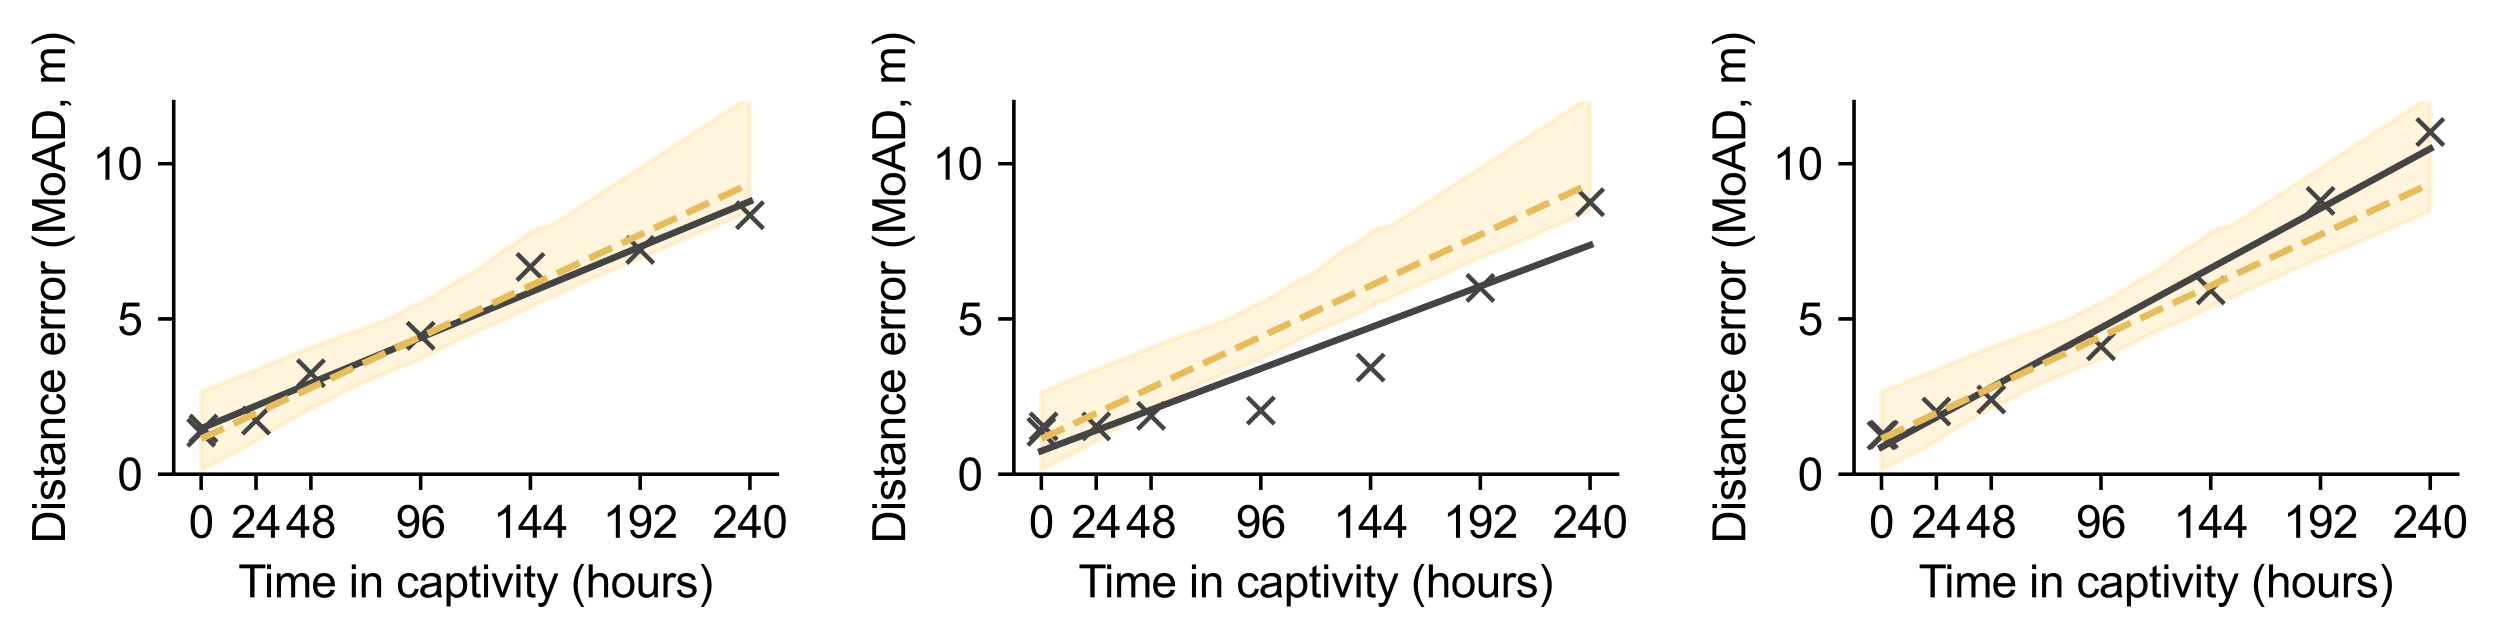 <?xml version="1.0" encoding="utf-8" standalone="no"?>
<!DOCTYPE svg PUBLIC "-//W3C//DTD SVG 1.1//EN"
  "http://www.w3.org/Graphics/SVG/1.1/DTD/svg11.dtd">
<svg xmlns:xlink="http://www.w3.org/1999/xlink" width="557.032pt" height="142.393pt" viewBox="0 0 557.032 142.393" xmlns="http://www.w3.org/2000/svg" version="1.1">
 <defs>
  <style type="text/css">*{stroke-linejoin: round; stroke-linecap: butt}</style>
 </defs>
 <g id="figure_1">
  <g id="patch_1">
   <path d="M 0 142.393 
L 557.032 142.393 
L 557.032 0 
L 0 0 
L 0 142.393 
z
" style="fill: none"/>
  </g>
  <g id="axes_1">
   <g id="patch_2">
    <path d="M 38.706 105.664 
L 173.204 105.664 
L 173.204 22.636 
L 38.706 22.636 
L 38.706 105.664 
z
" style="fill: none"/>
   </g>
   <g id="PolyCollection_1">
    <defs>
     <path id="meb1d281f86" d="M 44.82 -37.65 
L 44.82 -55.075 
L 47.315 -56.069 
L 49.81 -57.082 
L 52.306 -58.095 
L 54.801 -59.108 
L 57.296 -60.121 
L 59.792 -61.136 
L 62.287 -62.151 
L 64.782 -63.166 
L 67.278 -64.181 
L 69.773 -65.196 
L 72.268 -66.141 
L 74.764 -67.03 
L 77.259 -67.919 
L 79.754 -68.808 
L 82.25 -69.697 
L 84.745 -70.586 
L 87.24 -71.701 
L 89.736 -73.033 
L 92.231 -74.332 
L 94.726 -75.358 
L 97.222 -76.782 
L 99.717 -78.466 
L 102.212 -80.052 
L 104.708 -81.109 
L 107.203 -82.757 
L 109.698 -84.81 
L 112.194 -86.737 
L 114.689 -87.955 
L 117.184 -89.914 
L 119.68 -91.515 
L 122.175 -91.905 
L 124.67 -93.309 
L 127.166 -94.929 
L 129.661 -96.553 
L 132.156 -98.177 
L 134.652 -99.8 
L 137.147 -101.424 
L 139.642 -103.048 
L 142.138 -104.672 
L 144.633 -106.296 
L 147.128 -107.92 
L 149.624 -109.543 
L 152.119 -111.167 
L 154.614 -112.791 
L 157.11 -114.415 
L 159.605 -116.039 
L 162.1 -117.663 
L 164.595 -119.287 
L 167.091 -120.91 
L 167.091 -95.228 
L 167.091 -95.228 
L 164.595 -94.199 
L 162.1 -93.119 
L 159.605 -92.114 
L 157.11 -91.052 
L 154.614 -89.99 
L 152.119 -88.928 
L 149.624 -87.866 
L 147.128 -86.803 
L 144.633 -85.741 
L 142.138 -84.679 
L 139.642 -83.617 
L 137.147 -82.524 
L 134.652 -81.43 
L 132.156 -80.336 
L 129.661 -79.241 
L 127.166 -78.036 
L 124.67 -76.914 
L 122.175 -75.834 
L 119.68 -74.753 
L 117.184 -73.598 
L 114.689 -72.362 
L 112.194 -71.127 
L 109.698 -70.038 
L 107.203 -69.042 
L 104.708 -67.819 
L 102.212 -66.595 
L 99.717 -65.371 
L 97.222 -64.147 
L 94.726 -62.93 
L 92.231 -61.718 
L 89.736 -60.809 
L 87.24 -59.779 
L 84.745 -58.702 
L 82.25 -57.649 
L 79.754 -56.632 
L 77.259 -55.468 
L 74.764 -53.992 
L 72.268 -52.814 
L 69.773 -51.637 
L 67.278 -50.299 
L 64.782 -48.881 
L 62.287 -47.455 
L 59.792 -45.927 
L 57.296 -44.367 
L 54.801 -42.71 
L 52.306 -41.474 
L 49.81 -40.235 
L 47.315 -38.965 
L 44.82 -37.65 
z
" style="stroke: #ffdb89; stroke-opacity: 0.3"/>
    </defs>
    <g clip-path="url(#p4e4adc3834)">
     <use xlink:href="#meb1d281f86" x="0" y="142.393" style="fill: #ffdb89; fill-opacity: 0.3; stroke: #ffdb89; stroke-opacity: 0.3"/>
    </g>
   </g>
   <g id="matplotlib.axis_1">
    <g id="xtick_1">
     <g id="line2d_1">
      <defs>
       <path id="m6f276200e2" d="M 0 0 
L 0 3.5 
" style="stroke: #000000; stroke-width: 0.8"/>
      </defs>
      <g>
       <use xlink:href="#m6f276200e2" x="44.82" y="105.664" style="stroke: #000000; stroke-width: 0.8"/>
      </g>
     </g>
     <g id="text_1">
      <!-- 0 -->
      <g transform="translate(42.039 119.822)scale(0.1 -0.1)">
       <defs>
        <path id="ArialMT-30" d="M 266 2259 
Q 266 3072 433 3567 
Q 600 4063 929 4331 
Q 1259 4600 1759 4600 
Q 2128 4600 2406 4451 
Q 2684 4303 2865 4023 
Q 3047 3744 3150 3342 
Q 3253 2941 3253 2259 
Q 3253 1453 3087 958 
Q 2922 463 2592 192 
Q 2263 -78 1759 -78 
Q 1097 -78 719 397 
Q 266 969 266 2259 
z
M 844 2259 
Q 844 1131 1108 757 
Q 1372 384 1759 384 
Q 2147 384 2411 759 
Q 2675 1134 2675 2259 
Q 2675 3391 2411 3762 
Q 2147 4134 1753 4134 
Q 1366 4134 1134 3806 
Q 844 3388 844 2259 
z
" transform="scale(0.016)"/>
       </defs>
       <use xlink:href="#ArialMT-30"/>
      </g>
     </g>
    </g>
    <g id="xtick_2">
     <g id="line2d_2">
      <g>
       <use xlink:href="#m6f276200e2" x="57.047" y="105.664" style="stroke: #000000; stroke-width: 0.8"/>
      </g>
     </g>
     <g id="text_2">
      <!-- 24 -->
      <g transform="translate(51.486 119.822)scale(0.1 -0.1)">
       <defs>
        <path id="ArialMT-32" d="M 3222 541 
L 3222 0 
L 194 0 
Q 188 203 259 391 
Q 375 700 629 1000 
Q 884 1300 1366 1694 
Q 2113 2306 2375 2664 
Q 2638 3022 2638 3341 
Q 2638 3675 2398 3904 
Q 2159 4134 1775 4134 
Q 1369 4134 1125 3890 
Q 881 3647 878 3216 
L 300 3275 
Q 359 3922 746 4261 
Q 1134 4600 1788 4600 
Q 2447 4600 2831 4234 
Q 3216 3869 3216 3328 
Q 3216 3053 3103 2787 
Q 2991 2522 2730 2228 
Q 2469 1934 1863 1422 
Q 1356 997 1212 845 
Q 1069 694 975 541 
L 3222 541 
z
" transform="scale(0.016)"/>
        <path id="ArialMT-34" d="M 2069 0 
L 2069 1097 
L 81 1097 
L 81 1613 
L 2172 4581 
L 2631 4581 
L 2631 1613 
L 3250 1613 
L 3250 1097 
L 2631 1097 
L 2631 0 
L 2069 0 
z
M 2069 1613 
L 2069 3678 
L 634 1613 
L 2069 1613 
z
" transform="scale(0.016)"/>
       </defs>
       <use xlink:href="#ArialMT-32"/>
       <use xlink:href="#ArialMT-34" x="55.615"/>
      </g>
     </g>
    </g>
    <g id="xtick_3">
     <g id="line2d_3">
      <g>
       <use xlink:href="#m6f276200e2" x="69.274" y="105.664" style="stroke: #000000; stroke-width: 0.8"/>
      </g>
     </g>
     <g id="text_3">
      <!-- 48 -->
      <g transform="translate(63.713 119.822)scale(0.1 -0.1)">
       <defs>
        <path id="ArialMT-38" d="M 1131 2484 
Q 781 2613 612 2850 
Q 444 3088 444 3419 
Q 444 3919 803 4259 
Q 1163 4600 1759 4600 
Q 2359 4600 2725 4251 
Q 3091 3903 3091 3403 
Q 3091 3084 2923 2848 
Q 2756 2613 2416 2484 
Q 2838 2347 3058 2040 
Q 3278 1734 3278 1309 
Q 3278 722 2862 322 
Q 2447 -78 1769 -78 
Q 1091 -78 675 323 
Q 259 725 259 1325 
Q 259 1772 486 2073 
Q 713 2375 1131 2484 
z
M 1019 3438 
Q 1019 3113 1228 2906 
Q 1438 2700 1772 2700 
Q 2097 2700 2305 2904 
Q 2513 3109 2513 3406 
Q 2513 3716 2298 3927 
Q 2084 4138 1766 4138 
Q 1444 4138 1231 3931 
Q 1019 3725 1019 3438 
z
M 838 1322 
Q 838 1081 952 856 
Q 1066 631 1291 507 
Q 1516 384 1775 384 
Q 2178 384 2440 643 
Q 2703 903 2703 1303 
Q 2703 1709 2433 1975 
Q 2163 2241 1756 2241 
Q 1359 2241 1098 1978 
Q 838 1716 838 1322 
z
" transform="scale(0.016)"/>
       </defs>
       <use xlink:href="#ArialMT-34"/>
       <use xlink:href="#ArialMT-38" x="55.615"/>
      </g>
     </g>
    </g>
    <g id="xtick_4">
     <g id="line2d_4">
      <g>
       <use xlink:href="#m6f276200e2" x="93.728" y="105.664" style="stroke: #000000; stroke-width: 0.8"/>
      </g>
     </g>
     <g id="text_4">
      <!-- 96 -->
      <g transform="translate(88.167 119.822)scale(0.1 -0.1)">
       <defs>
        <path id="ArialMT-39" d="M 350 1059 
L 891 1109 
Q 959 728 1153 556 
Q 1347 384 1650 384 
Q 1909 384 2104 503 
Q 2300 622 2425 820 
Q 2550 1019 2634 1356 
Q 2719 1694 2719 2044 
Q 2719 2081 2716 2156 
Q 2547 1888 2255 1720 
Q 1963 1553 1622 1553 
Q 1053 1553 659 1965 
Q 266 2378 266 3053 
Q 266 3750 677 4175 
Q 1088 4600 1706 4600 
Q 2153 4600 2523 4359 
Q 2894 4119 3086 3673 
Q 3278 3228 3278 2384 
Q 3278 1506 3087 986 
Q 2897 466 2520 194 
Q 2144 -78 1638 -78 
Q 1100 -78 759 220 
Q 419 519 350 1059 
z
M 2653 3081 
Q 2653 3566 2395 3850 
Q 2138 4134 1775 4134 
Q 1400 4134 1122 3828 
Q 844 3522 844 3034 
Q 844 2597 1108 2323 
Q 1372 2050 1759 2050 
Q 2150 2050 2401 2323 
Q 2653 2597 2653 3081 
z
" transform="scale(0.016)"/>
        <path id="ArialMT-36" d="M 3184 3459 
L 2625 3416 
Q 2550 3747 2413 3897 
Q 2184 4138 1850 4138 
Q 1581 4138 1378 3988 
Q 1113 3794 959 3422 
Q 806 3050 800 2363 
Q 1003 2672 1297 2822 
Q 1591 2972 1913 2972 
Q 2475 2972 2870 2558 
Q 3266 2144 3266 1488 
Q 3266 1056 3080 686 
Q 2894 316 2569 119 
Q 2244 -78 1831 -78 
Q 1128 -78 684 439 
Q 241 956 241 2144 
Q 241 3472 731 4075 
Q 1159 4600 1884 4600 
Q 2425 4600 2770 4297 
Q 3116 3994 3184 3459 
z
M 888 1484 
Q 888 1194 1011 928 
Q 1134 663 1356 523 
Q 1578 384 1822 384 
Q 2178 384 2434 671 
Q 2691 959 2691 1453 
Q 2691 1928 2437 2201 
Q 2184 2475 1800 2475 
Q 1419 2475 1153 2201 
Q 888 1928 888 1484 
z
" transform="scale(0.016)"/>
       </defs>
       <use xlink:href="#ArialMT-39"/>
       <use xlink:href="#ArialMT-36" x="55.615"/>
      </g>
     </g>
    </g>
    <g id="xtick_5">
     <g id="line2d_5">
      <g>
       <use xlink:href="#m6f276200e2" x="118.182" y="105.664" style="stroke: #000000; stroke-width: 0.8"/>
      </g>
     </g>
     <g id="text_5">
      <!-- 144 -->
      <g transform="translate(109.841 119.822)scale(0.1 -0.1)">
       <defs>
        <path id="ArialMT-31" d="M 2384 0 
L 1822 0 
L 1822 3584 
Q 1619 3391 1289 3197 
Q 959 3003 697 2906 
L 697 3450 
Q 1169 3672 1522 3987 
Q 1875 4303 2022 4600 
L 2384 4600 
L 2384 0 
z
" transform="scale(0.016)"/>
       </defs>
       <use xlink:href="#ArialMT-31"/>
       <use xlink:href="#ArialMT-34" x="55.615"/>
       <use xlink:href="#ArialMT-34" x="111.23"/>
      </g>
     </g>
    </g>
    <g id="xtick_6">
     <g id="line2d_6">
      <g>
       <use xlink:href="#m6f276200e2" x="142.637" y="105.664" style="stroke: #000000; stroke-width: 0.8"/>
      </g>
     </g>
     <g id="text_6">
      <!-- 192 -->
      <g transform="translate(134.295 119.822)scale(0.1 -0.1)">
       <use xlink:href="#ArialMT-31"/>
       <use xlink:href="#ArialMT-39" x="55.615"/>
       <use xlink:href="#ArialMT-32" x="111.23"/>
      </g>
     </g>
    </g>
    <g id="xtick_7">
     <g id="line2d_7">
      <g>
       <use xlink:href="#m6f276200e2" x="167.091" y="105.664" style="stroke: #000000; stroke-width: 0.8"/>
      </g>
     </g>
     <g id="text_7">
      <!-- 240 -->
      <g transform="translate(158.749 119.822)scale(0.1 -0.1)">
       <use xlink:href="#ArialMT-32"/>
       <use xlink:href="#ArialMT-34" x="55.615"/>
       <use xlink:href="#ArialMT-30" x="111.23"/>
      </g>
     </g>
    </g>
    <g id="text_8">
     <!-- Time in captivity (hours) -->
     <g transform="translate(53.077 133.089)scale(0.1 -0.1)">
      <defs>
       <path id="ArialMT-54" d="M 1659 0 
L 1659 4041 
L 150 4041 
L 150 4581 
L 3781 4581 
L 3781 4041 
L 2266 4041 
L 2266 0 
L 1659 0 
z
" transform="scale(0.016)"/>
       <path id="ArialMT-69" d="M 425 3934 
L 425 4581 
L 988 4581 
L 988 3934 
L 425 3934 
z
M 425 0 
L 425 3319 
L 988 3319 
L 988 0 
L 425 0 
z
" transform="scale(0.016)"/>
       <path id="ArialMT-6d" d="M 422 0 
L 422 3319 
L 925 3319 
L 925 2853 
Q 1081 3097 1340 3245 
Q 1600 3394 1931 3394 
Q 2300 3394 2536 3241 
Q 2772 3088 2869 2813 
Q 3263 3394 3894 3394 
Q 4388 3394 4653 3120 
Q 4919 2847 4919 2278 
L 4919 0 
L 4359 0 
L 4359 2091 
Q 4359 2428 4304 2576 
Q 4250 2725 4106 2815 
Q 3963 2906 3769 2906 
Q 3419 2906 3187 2673 
Q 2956 2441 2956 1928 
L 2956 0 
L 2394 0 
L 2394 2156 
Q 2394 2531 2256 2718 
Q 2119 2906 1806 2906 
Q 1569 2906 1367 2781 
Q 1166 2656 1075 2415 
Q 984 2175 984 1722 
L 984 0 
L 422 0 
z
" transform="scale(0.016)"/>
       <path id="ArialMT-65" d="M 2694 1069 
L 3275 997 
Q 3138 488 2766 206 
Q 2394 -75 1816 -75 
Q 1088 -75 661 373 
Q 234 822 234 1631 
Q 234 2469 665 2931 
Q 1097 3394 1784 3394 
Q 2450 3394 2872 2941 
Q 3294 2488 3294 1666 
Q 3294 1616 3291 1516 
L 816 1516 
Q 847 969 1125 678 
Q 1403 388 1819 388 
Q 2128 388 2347 550 
Q 2566 713 2694 1069 
z
M 847 1978 
L 2700 1978 
Q 2663 2397 2488 2606 
Q 2219 2931 1791 2931 
Q 1403 2931 1139 2672 
Q 875 2413 847 1978 
z
" transform="scale(0.016)"/>
       <path id="ArialMT-20" transform="scale(0.016)"/>
       <path id="ArialMT-6e" d="M 422 0 
L 422 3319 
L 928 3319 
L 928 2847 
Q 1294 3394 1984 3394 
Q 2284 3394 2536 3286 
Q 2788 3178 2913 3003 
Q 3038 2828 3088 2588 
Q 3119 2431 3119 2041 
L 3119 0 
L 2556 0 
L 2556 2019 
Q 2556 2363 2490 2533 
Q 2425 2703 2258 2804 
Q 2091 2906 1866 2906 
Q 1506 2906 1245 2678 
Q 984 2450 984 1813 
L 984 0 
L 422 0 
z
" transform="scale(0.016)"/>
       <path id="ArialMT-63" d="M 2588 1216 
L 3141 1144 
Q 3050 572 2676 248 
Q 2303 -75 1759 -75 
Q 1078 -75 664 370 
Q 250 816 250 1647 
Q 250 2184 428 2587 
Q 606 2991 970 3192 
Q 1334 3394 1763 3394 
Q 2303 3394 2647 3120 
Q 2991 2847 3088 2344 
L 2541 2259 
Q 2463 2594 2264 2762 
Q 2066 2931 1784 2931 
Q 1359 2931 1093 2626 
Q 828 2322 828 1663 
Q 828 994 1084 691 
Q 1341 388 1753 388 
Q 2084 388 2306 591 
Q 2528 794 2588 1216 
z
" transform="scale(0.016)"/>
       <path id="ArialMT-61" d="M 2588 409 
Q 2275 144 1986 34 
Q 1697 -75 1366 -75 
Q 819 -75 525 192 
Q 231 459 231 875 
Q 231 1119 342 1320 
Q 453 1522 633 1644 
Q 813 1766 1038 1828 
Q 1203 1872 1538 1913 
Q 2219 1994 2541 2106 
Q 2544 2222 2544 2253 
Q 2544 2597 2384 2738 
Q 2169 2928 1744 2928 
Q 1347 2928 1158 2789 
Q 969 2650 878 2297 
L 328 2372 
Q 403 2725 575 2942 
Q 747 3159 1072 3276 
Q 1397 3394 1825 3394 
Q 2250 3394 2515 3294 
Q 2781 3194 2906 3042 
Q 3031 2891 3081 2659 
Q 3109 2516 3109 2141 
L 3109 1391 
Q 3109 606 3145 398 
Q 3181 191 3288 0 
L 2700 0 
Q 2613 175 2588 409 
z
M 2541 1666 
Q 2234 1541 1622 1453 
Q 1275 1403 1131 1340 
Q 988 1278 909 1158 
Q 831 1038 831 891 
Q 831 666 1001 516 
Q 1172 366 1500 366 
Q 1825 366 2078 508 
Q 2331 650 2450 897 
Q 2541 1088 2541 1459 
L 2541 1666 
z
" transform="scale(0.016)"/>
       <path id="ArialMT-70" d="M 422 -1272 
L 422 3319 
L 934 3319 
L 934 2888 
Q 1116 3141 1344 3267 
Q 1572 3394 1897 3394 
Q 2322 3394 2647 3175 
Q 2972 2956 3137 2557 
Q 3303 2159 3303 1684 
Q 3303 1175 3120 767 
Q 2938 359 2589 142 
Q 2241 -75 1856 -75 
Q 1575 -75 1351 44 
Q 1128 163 984 344 
L 984 -1272 
L 422 -1272 
z
M 931 1641 
Q 931 1000 1190 694 
Q 1450 388 1819 388 
Q 2194 388 2461 705 
Q 2728 1022 2728 1688 
Q 2728 2322 2467 2637 
Q 2206 2953 1844 2953 
Q 1484 2953 1207 2617 
Q 931 2281 931 1641 
z
" transform="scale(0.016)"/>
       <path id="ArialMT-74" d="M 1650 503 
L 1731 6 
Q 1494 -44 1306 -44 
Q 1000 -44 831 53 
Q 663 150 594 308 
Q 525 466 525 972 
L 525 2881 
L 113 2881 
L 113 3319 
L 525 3319 
L 525 4141 
L 1084 4478 
L 1084 3319 
L 1650 3319 
L 1650 2881 
L 1084 2881 
L 1084 941 
Q 1084 700 1114 631 
Q 1144 563 1211 522 
Q 1278 481 1403 481 
Q 1497 481 1650 503 
z
" transform="scale(0.016)"/>
       <path id="ArialMT-76" d="M 1344 0 
L 81 3319 
L 675 3319 
L 1388 1331 
Q 1503 1009 1600 663 
Q 1675 925 1809 1294 
L 2547 3319 
L 3125 3319 
L 1869 0 
L 1344 0 
z
" transform="scale(0.016)"/>
       <path id="ArialMT-79" d="M 397 -1278 
L 334 -750 
Q 519 -800 656 -800 
Q 844 -800 956 -737 
Q 1069 -675 1141 -563 
Q 1194 -478 1313 -144 
Q 1328 -97 1363 -6 
L 103 3319 
L 709 3319 
L 1400 1397 
Q 1534 1031 1641 628 
Q 1738 1016 1872 1384 
L 2581 3319 
L 3144 3319 
L 1881 -56 
Q 1678 -603 1566 -809 
Q 1416 -1088 1222 -1217 
Q 1028 -1347 759 -1347 
Q 597 -1347 397 -1278 
z
" transform="scale(0.016)"/>
       <path id="ArialMT-28" d="M 1497 -1347 
Q 1031 -759 709 28 
Q 388 816 388 1659 
Q 388 2403 628 3084 
Q 909 3875 1497 4659 
L 1900 4659 
Q 1522 4009 1400 3731 
Q 1209 3300 1100 2831 
Q 966 2247 966 1656 
Q 966 153 1900 -1347 
L 1497 -1347 
z
" transform="scale(0.016)"/>
       <path id="ArialMT-68" d="M 422 0 
L 422 4581 
L 984 4581 
L 984 2938 
Q 1378 3394 1978 3394 
Q 2347 3394 2619 3248 
Q 2891 3103 3008 2847 
Q 3125 2591 3125 2103 
L 3125 0 
L 2563 0 
L 2563 2103 
Q 2563 2525 2380 2717 
Q 2197 2909 1863 2909 
Q 1613 2909 1392 2779 
Q 1172 2650 1078 2428 
Q 984 2206 984 1816 
L 984 0 
L 422 0 
z
" transform="scale(0.016)"/>
       <path id="ArialMT-6f" d="M 213 1659 
Q 213 2581 725 3025 
Q 1153 3394 1769 3394 
Q 2453 3394 2887 2945 
Q 3322 2497 3322 1706 
Q 3322 1066 3130 698 
Q 2938 331 2570 128 
Q 2203 -75 1769 -75 
Q 1072 -75 642 372 
Q 213 819 213 1659 
z
M 791 1659 
Q 791 1022 1069 705 
Q 1347 388 1769 388 
Q 2188 388 2466 706 
Q 2744 1025 2744 1678 
Q 2744 2294 2464 2611 
Q 2184 2928 1769 2928 
Q 1347 2928 1069 2612 
Q 791 2297 791 1659 
z
" transform="scale(0.016)"/>
       <path id="ArialMT-75" d="M 2597 0 
L 2597 488 
Q 2209 -75 1544 -75 
Q 1250 -75 995 37 
Q 741 150 617 320 
Q 494 491 444 738 
Q 409 903 409 1263 
L 409 3319 
L 972 3319 
L 972 1478 
Q 972 1038 1006 884 
Q 1059 663 1231 536 
Q 1403 409 1656 409 
Q 1909 409 2131 539 
Q 2353 669 2445 892 
Q 2538 1116 2538 1541 
L 2538 3319 
L 3100 3319 
L 3100 0 
L 2597 0 
z
" transform="scale(0.016)"/>
       <path id="ArialMT-72" d="M 416 0 
L 416 3319 
L 922 3319 
L 922 2816 
Q 1116 3169 1280 3281 
Q 1444 3394 1641 3394 
Q 1925 3394 2219 3213 
L 2025 2691 
Q 1819 2813 1613 2813 
Q 1428 2813 1281 2702 
Q 1134 2591 1072 2394 
Q 978 2094 978 1738 
L 978 0 
L 416 0 
z
" transform="scale(0.016)"/>
       <path id="ArialMT-73" d="M 197 991 
L 753 1078 
Q 800 744 1014 566 
Q 1228 388 1613 388 
Q 2000 388 2187 545 
Q 2375 703 2375 916 
Q 2375 1106 2209 1216 
Q 2094 1291 1634 1406 
Q 1016 1563 777 1677 
Q 538 1791 414 1992 
Q 291 2194 291 2438 
Q 291 2659 392 2848 
Q 494 3038 669 3163 
Q 800 3259 1026 3326 
Q 1253 3394 1513 3394 
Q 1903 3394 2198 3281 
Q 2494 3169 2634 2976 
Q 2775 2784 2828 2463 
L 2278 2388 
Q 2241 2644 2061 2787 
Q 1881 2931 1553 2931 
Q 1166 2931 1000 2803 
Q 834 2675 834 2503 
Q 834 2394 903 2306 
Q 972 2216 1119 2156 
Q 1203 2125 1616 2013 
Q 2213 1853 2448 1751 
Q 2684 1650 2818 1456 
Q 2953 1263 2953 975 
Q 2953 694 2789 445 
Q 2625 197 2315 61 
Q 2006 -75 1616 -75 
Q 969 -75 630 194 
Q 291 463 197 991 
z
" transform="scale(0.016)"/>
       <path id="ArialMT-29" d="M 791 -1347 
L 388 -1347 
Q 1322 153 1322 1656 
Q 1322 2244 1188 2822 
Q 1081 3291 891 3722 
Q 769 4003 388 4659 
L 791 4659 
Q 1378 3875 1659 3084 
Q 1900 2403 1900 1659 
Q 1900 816 1576 28 
Q 1253 -759 791 -1347 
z
" transform="scale(0.016)"/>
      </defs>
      <use xlink:href="#ArialMT-54"/>
      <use xlink:href="#ArialMT-69" x="57.334"/>
      <use xlink:href="#ArialMT-6d" x="79.551"/>
      <use xlink:href="#ArialMT-65" x="162.852"/>
      <use xlink:href="#ArialMT-20" x="218.467"/>
      <use xlink:href="#ArialMT-69" x="246.25"/>
      <use xlink:href="#ArialMT-6e" x="268.467"/>
      <use xlink:href="#ArialMT-20" x="324.082"/>
      <use xlink:href="#ArialMT-63" x="351.865"/>
      <use xlink:href="#ArialMT-61" x="401.865"/>
      <use xlink:href="#ArialMT-70" x="457.48"/>
      <use xlink:href="#ArialMT-74" x="513.096"/>
      <use xlink:href="#ArialMT-69" x="540.879"/>
      <use xlink:href="#ArialMT-76" x="563.096"/>
      <use xlink:href="#ArialMT-69" x="613.096"/>
      <use xlink:href="#ArialMT-74" x="635.312"/>
      <use xlink:href="#ArialMT-79" x="663.096"/>
      <use xlink:href="#ArialMT-20" x="713.096"/>
      <use xlink:href="#ArialMT-28" x="740.879"/>
      <use xlink:href="#ArialMT-68" x="774.18"/>
      <use xlink:href="#ArialMT-6f" x="829.795"/>
      <use xlink:href="#ArialMT-75" x="885.41"/>
      <use xlink:href="#ArialMT-72" x="941.025"/>
      <use xlink:href="#ArialMT-73" x="974.326"/>
      <use xlink:href="#ArialMT-29" x="1024.326"/>
     </g>
    </g>
   </g>
   <g id="matplotlib.axis_2">
    <g id="ytick_1">
     <g id="line2d_8">
      <defs>
       <path id="m4c3b7afd1a" d="M 0 0 
L -3.5 0 
" style="stroke: #000000; stroke-width: 0.8"/>
      </defs>
      <g>
       <use xlink:href="#m4c3b7afd1a" x="38.706" y="105.664" style="stroke: #000000; stroke-width: 0.8"/>
      </g>
     </g>
     <g id="text_9">
      <!-- 0 -->
      <g transform="translate(26.145 109.243)scale(0.1 -0.1)">
       <use xlink:href="#ArialMT-30"/>
      </g>
     </g>
    </g>
    <g id="ytick_2">
     <g id="line2d_9">
      <g>
       <use xlink:href="#m4c3b7afd1a" x="38.706" y="71.069" style="stroke: #000000; stroke-width: 0.8"/>
      </g>
     </g>
     <g id="text_10">
      <!-- 5 -->
      <g transform="translate(26.145 74.648)scale(0.1 -0.1)">
       <defs>
        <path id="ArialMT-35" d="M 266 1200 
L 856 1250 
Q 922 819 1161 601 
Q 1400 384 1738 384 
Q 2144 384 2425 690 
Q 2706 997 2706 1503 
Q 2706 1984 2436 2262 
Q 2166 2541 1728 2541 
Q 1456 2541 1237 2417 
Q 1019 2294 894 2097 
L 366 2166 
L 809 4519 
L 3088 4519 
L 3088 3981 
L 1259 3981 
L 1013 2750 
Q 1425 3038 1878 3038 
Q 2478 3038 2890 2622 
Q 3303 2206 3303 1553 
Q 3303 931 2941 478 
Q 2500 -78 1738 -78 
Q 1113 -78 717 272 
Q 322 622 266 1200 
z
" transform="scale(0.016)"/>
       </defs>
       <use xlink:href="#ArialMT-35"/>
      </g>
     </g>
    </g>
    <g id="ytick_3">
     <g id="line2d_10">
      <g>
       <use xlink:href="#m4c3b7afd1a" x="38.706" y="36.474" style="stroke: #000000; stroke-width: 0.8"/>
      </g>
     </g>
     <g id="text_11">
      <!-- 10 -->
      <g transform="translate(20.584 40.053)scale(0.1 -0.1)">
       <use xlink:href="#ArialMT-31"/>
       <use xlink:href="#ArialMT-30" x="55.615"/>
      </g>
     </g>
    </g>
    <g id="text_12">
     <!-- Distance error (MoAD, m) -->
     <g transform="translate(14.48 121.1)rotate(-90)scale(0.1 -0.1)">
      <defs>
       <path id="ArialMT-44" d="M 494 0 
L 494 4581 
L 2072 4581 
Q 2606 4581 2888 4516 
Q 3281 4425 3559 4188 
Q 3922 3881 4101 3404 
Q 4281 2928 4281 2316 
Q 4281 1794 4159 1391 
Q 4038 988 3847 723 
Q 3656 459 3429 307 
Q 3203 156 2883 78 
Q 2563 0 2147 0 
L 494 0 
z
M 1100 541 
L 2078 541 
Q 2531 541 2789 625 
Q 3047 709 3200 863 
Q 3416 1078 3536 1442 
Q 3656 1806 3656 2325 
Q 3656 3044 3420 3430 
Q 3184 3816 2847 3947 
Q 2603 4041 2063 4041 
L 1100 4041 
L 1100 541 
z
" transform="scale(0.016)"/>
       <path id="ArialMT-4d" d="M 475 0 
L 475 4581 
L 1388 4581 
L 2472 1338 
Q 2622 884 2691 659 
Q 2769 909 2934 1394 
L 4031 4581 
L 4847 4581 
L 4847 0 
L 4263 0 
L 4263 3834 
L 2931 0 
L 2384 0 
L 1059 3900 
L 1059 0 
L 475 0 
z
" transform="scale(0.016)"/>
       <path id="ArialMT-41" d="M -9 0 
L 1750 4581 
L 2403 4581 
L 4278 0 
L 3588 0 
L 3053 1388 
L 1138 1388 
L 634 0 
L -9 0 
z
M 1313 1881 
L 2866 1881 
L 2388 3150 
Q 2169 3728 2063 4100 
Q 1975 3659 1816 3225 
L 1313 1881 
z
" transform="scale(0.016)"/>
       <path id="ArialMT-2c" d="M 569 0 
L 569 641 
L 1209 641 
L 1209 0 
Q 1209 -353 1084 -570 
Q 959 -788 688 -906 
L 531 -666 
Q 709 -588 793 -436 
Q 878 -284 888 0 
L 569 0 
z
" transform="scale(0.016)"/>
      </defs>
      <use xlink:href="#ArialMT-44"/>
      <use xlink:href="#ArialMT-69" x="72.217"/>
      <use xlink:href="#ArialMT-73" x="94.434"/>
      <use xlink:href="#ArialMT-74" x="144.434"/>
      <use xlink:href="#ArialMT-61" x="172.217"/>
      <use xlink:href="#ArialMT-6e" x="227.832"/>
      <use xlink:href="#ArialMT-63" x="283.447"/>
      <use xlink:href="#ArialMT-65" x="333.447"/>
      <use xlink:href="#ArialMT-20" x="389.062"/>
      <use xlink:href="#ArialMT-65" x="416.846"/>
      <use xlink:href="#ArialMT-72" x="472.461"/>
      <use xlink:href="#ArialMT-72" x="505.762"/>
      <use xlink:href="#ArialMT-6f" x="539.062"/>
      <use xlink:href="#ArialMT-72" x="594.678"/>
      <use xlink:href="#ArialMT-20" x="627.979"/>
      <use xlink:href="#ArialMT-28" x="655.762"/>
      <use xlink:href="#ArialMT-4d" x="689.062"/>
      <use xlink:href="#ArialMT-6f" x="772.363"/>
      <use xlink:href="#ArialMT-41" x="827.979"/>
      <use xlink:href="#ArialMT-44" x="894.678"/>
      <use xlink:href="#ArialMT-2c" x="966.895"/>
      <use xlink:href="#ArialMT-20" x="994.678"/>
      <use xlink:href="#ArialMT-6d" x="1022.461"/>
      <use xlink:href="#ArialMT-29" x="1105.762"/>
     </g>
    </g>
   </g>
   <g id="line2d_11">
    <path d="M 44.82 104.744 
L 47.315 103.428 
L 49.81 102.158 
L 52.306 100.919 
L 54.801 99.684 
L 57.296 98.027 
L 59.792 96.466 
L 62.287 94.938 
L 64.782 93.512 
L 67.278 92.094 
L 69.773 90.757 
L 72.268 89.58 
L 74.764 88.401 
L 77.259 86.926 
L 79.754 85.762 
L 82.25 84.744 
L 84.745 83.692 
L 87.24 82.614 
L 89.736 81.585 
L 92.231 80.675 
L 94.726 79.464 
L 97.222 78.246 
L 99.717 77.022 
L 102.212 75.798 
L 104.708 74.574 
L 107.203 73.351 
L 109.698 72.355 
L 112.194 71.267 
L 114.689 70.031 
L 117.184 68.796 
L 119.68 67.64 
L 122.175 66.56 
L 124.67 65.479 
L 127.166 64.357 
L 129.661 63.152 
L 132.156 62.058 
L 134.652 60.964 
L 137.147 59.869 
L 139.642 58.776 
L 142.138 57.714 
L 144.633 56.652 
L 147.128 55.59 
L 149.624 54.528 
L 152.119 53.466 
L 154.614 52.404 
L 157.11 51.342 
L 159.605 50.28 
L 162.1 49.274 
L 164.595 48.194 
L 167.091 47.165 
" clip-path="url(#p4e4adc3834)" style="fill: none; stroke: #ffdb89; stroke-opacity: 0; stroke-width: 1.5; stroke-linecap: square"/>
   </g>
   <g id="line2d_12">
    <path d="M 44.82 98.477 
L 47.315 97.311 
L 49.81 96.147 
L 52.306 94.991 
L 54.801 93.82 
L 57.296 92.641 
L 59.792 91.47 
L 62.287 90.211 
L 64.782 88.961 
L 67.278 87.737 
L 69.773 86.577 
L 72.268 85.407 
L 74.764 84.131 
L 77.259 82.924 
L 79.754 81.723 
L 82.25 80.432 
L 84.745 79.198 
L 87.24 78.027 
L 89.736 76.878 
L 92.231 75.6 
L 94.726 74.433 
L 97.222 73.313 
L 99.717 72.111 
L 102.212 70.949 
L 104.708 69.816 
L 107.203 68.701 
L 109.698 67.593 
L 112.194 66.44 
L 114.689 65.27 
L 117.184 64.12 
L 119.68 62.96 
L 122.175 61.8 
L 124.67 60.64 
L 127.166 59.48 
L 129.661 58.32 
L 132.156 57.193 
L 134.652 56.092 
L 137.147 55.002 
L 139.642 53.922 
L 142.138 52.844 
L 144.633 51.712 
L 147.128 50.611 
L 149.624 49.509 
L 152.119 48.416 
L 154.614 47.285 
L 157.11 46.13 
L 159.605 45.092 
L 162.1 43.946 
L 164.595 42.8 
L 167.091 41.653 
" clip-path="url(#p4e4adc3834)" style="fill: none; stroke-dasharray: 5.55,2.4; stroke-dashoffset: 0; stroke: #ffdb89; stroke-opacity: 0; stroke-width: 1.5"/>
   </g>
   <g id="line2d_13">
    <path d="M 44.82 87.318 
L 47.315 86.324 
L 49.81 85.311 
L 52.306 84.298 
L 54.801 83.285 
L 57.296 82.272 
L 59.792 81.258 
L 62.287 80.243 
L 64.782 79.228 
L 67.278 78.213 
L 69.773 77.197 
L 72.268 76.252 
L 74.764 75.363 
L 77.259 74.474 
L 79.754 73.585 
L 82.25 72.696 
L 84.745 71.808 
L 87.24 70.692 
L 89.736 69.361 
L 92.231 68.062 
L 94.726 67.036 
L 97.222 65.611 
L 99.717 63.928 
L 102.212 62.341 
L 104.708 61.284 
L 107.203 59.636 
L 109.698 57.583 
L 112.194 55.656 
L 114.689 54.439 
L 117.184 52.479 
L 119.68 50.878 
L 122.175 50.489 
L 124.67 49.084 
L 127.166 47.464 
L 129.661 45.841 
L 132.156 44.217 
L 134.652 42.593 
L 137.147 40.969 
L 139.642 39.345 
L 142.138 37.721 
L 144.633 36.098 
L 147.128 34.474 
L 149.624 32.85 
L 152.119 31.226 
L 154.614 29.602 
L 157.11 27.978 
L 159.605 26.355 
L 162.1 24.731 
L 164.595 23.107 
L 167.091 21.483 
" clip-path="url(#p4e4adc3834)" style="fill: none; stroke: #ffdb89; stroke-opacity: 0; stroke-width: 1.5; stroke-linecap: square"/>
   </g>
   <g id="line2d_14">
    <defs>
     <path id="m0d6c73ce4f" d="M -3 3 
L 3 -3 
M -3 -3 
L 3 3 
" style="stroke: #444444"/>
    </defs>
    <g clip-path="url(#p4e4adc3834)">
     <use xlink:href="#m0d6c73ce4f" x="44.82" y="96.39" style="fill: #444444; stroke: #444444"/>
     <use xlink:href="#m0d6c73ce4f" x="45.329" y="95.499" style="fill: #444444; stroke: #444444"/>
     <use xlink:href="#m0d6c73ce4f" x="57.047" y="93.709" style="fill: #444444; stroke: #444444"/>
     <use xlink:href="#m0d6c73ce4f" x="69.274" y="83.169" style="fill: #444444; stroke: #444444"/>
     <use xlink:href="#m0d6c73ce4f" x="93.728" y="74.812" style="fill: #444444; stroke: #444444"/>
     <use xlink:href="#m0d6c73ce4f" x="118.182" y="59.476" style="fill: #444444; stroke: #444444"/>
     <use xlink:href="#m0d6c73ce4f" x="142.637" y="55.686" style="fill: #444444; stroke: #444444"/>
     <use xlink:href="#m0d6c73ce4f" x="167.091" y="47.952" style="fill: #444444; stroke: #444444"/>
    </g>
   </g>
   <g id="line2d_15">
    <path d="M 44.82 95.476 
L 47.315 94.444 
L 49.81 93.411 
L 52.306 92.378 
L 54.801 91.345 
L 57.296 90.312 
L 59.792 89.279 
L 62.287 88.246 
L 64.782 87.213 
L 67.278 86.18 
L 69.773 85.147 
L 72.268 84.114 
L 74.764 83.081 
L 77.259 82.048 
L 79.754 81.015 
L 82.25 79.982 
L 84.745 78.949 
L 87.24 77.916 
L 89.736 76.883 
L 92.231 75.85 
L 94.726 74.817 
L 97.222 73.784 
L 99.717 72.751 
L 102.212 71.718 
L 104.708 70.685 
L 107.203 69.652 
L 109.698 68.619 
L 112.194 67.586 
L 114.689 66.553 
L 117.184 65.52 
L 119.68 64.487 
L 122.175 63.454 
L 124.67 62.421 
L 127.166 61.388 
L 129.661 60.355 
L 132.156 59.322 
L 134.652 58.289 
L 137.147 57.256 
L 139.642 56.223 
L 142.138 55.19 
L 144.633 54.157 
L 147.128 53.124 
L 149.624 52.091 
L 152.119 51.059 
L 154.614 50.026 
L 157.11 48.993 
L 159.605 47.96 
L 162.1 46.927 
L 164.595 45.894 
L 167.091 44.861 
" clip-path="url(#p4e4adc3834)" style="fill: none; stroke: #444444; stroke-width: 1.5; stroke-linecap: square"/>
   </g>
   <g id="line2d_16">
    <path d="M 44.82 97.756 
L 47.315 96.596 
L 49.81 95.437 
L 52.306 94.277 
L 54.801 93.117 
L 57.296 91.957 
L 59.792 90.797 
L 62.287 89.637 
L 64.782 88.477 
L 67.278 87.317 
L 69.773 86.158 
L 72.268 84.998 
L 74.764 83.838 
L 77.259 82.678 
L 79.754 81.518 
L 82.25 80.358 
L 84.745 79.198 
L 87.24 78.038 
L 89.736 76.878 
L 92.231 75.719 
L 94.726 74.559 
L 97.222 73.399 
L 99.717 72.239 
L 102.212 71.079 
L 104.708 69.919 
L 107.203 68.759 
L 109.698 67.599 
L 112.194 66.44 
L 114.689 65.28 
L 117.184 64.12 
L 119.68 62.96 
L 122.175 61.8 
L 124.67 60.64 
L 127.166 59.48 
L 129.661 58.32 
L 132.156 57.16 
L 134.652 56.001 
L 137.147 54.841 
L 139.642 53.681 
L 142.138 52.521 
L 144.633 51.361 
L 147.128 50.201 
L 149.624 49.041 
L 152.119 47.881 
L 154.614 46.721 
L 157.11 45.562 
L 159.605 44.402 
L 162.1 43.242 
L 164.595 42.082 
L 167.091 40.922 
" clip-path="url(#p4e4adc3834)" style="fill: none; stroke-dasharray: 5.55,2.4; stroke-dashoffset: 0; stroke: #e6bc5c; stroke-width: 1.5"/>
   </g>
   <g id="patch_3">
    <path d="M 38.706 105.664 
L 38.706 22.636 
" style="fill: none; stroke: #000000; stroke-width: 0.8; stroke-linejoin: miter; stroke-linecap: square"/>
   </g>
   <g id="patch_4">
    <path d="M 38.706 105.664 
L 173.204 105.664 
" style="fill: none; stroke: #000000; stroke-width: 0.8; stroke-linejoin: miter; stroke-linecap: square"/>
   </g>
  </g>
  <g id="axes_2">
   <g id="patch_5">
    <path d="M 225.906 105.664 
L 360.404 105.664 
L 360.404 22.636 
L 225.906 22.636 
L 225.906 105.664 
z
" style="fill: none"/>
   </g>
   <g id="PolyCollection_2">
    <defs>
     <path id="m3ebfadc0fe" d="M 232.02 -37.65 
L 232.02 -55.075 
L 234.515 -56.069 
L 237.01 -57.082 
L 239.506 -58.095 
L 242.001 -59.108 
L 244.496 -60.121 
L 246.992 -61.136 
L 249.487 -62.151 
L 251.982 -63.166 
L 254.478 -64.181 
L 256.973 -65.196 
L 259.468 -66.141 
L 261.964 -67.03 
L 264.459 -67.919 
L 266.954 -68.808 
L 269.45 -69.697 
L 271.945 -70.586 
L 274.44 -71.701 
L 276.936 -73.033 
L 279.431 -74.332 
L 281.926 -75.358 
L 284.422 -76.782 
L 286.917 -78.466 
L 289.412 -80.052 
L 291.908 -81.109 
L 294.403 -82.757 
L 296.898 -84.81 
L 299.394 -86.737 
L 301.889 -87.955 
L 304.384 -89.914 
L 306.88 -91.515 
L 309.375 -91.905 
L 311.87 -93.309 
L 314.366 -94.929 
L 316.861 -96.553 
L 319.356 -98.177 
L 321.852 -99.8 
L 324.347 -101.424 
L 326.842 -103.048 
L 329.338 -104.672 
L 331.833 -106.296 
L 334.328 -107.92 
L 336.824 -109.543 
L 339.319 -111.167 
L 341.814 -112.791 
L 344.31 -114.415 
L 346.805 -116.039 
L 349.3 -117.663 
L 351.795 -119.287 
L 354.291 -120.91 
L 354.291 -95.228 
L 354.291 -95.228 
L 351.795 -94.199 
L 349.3 -93.119 
L 346.805 -92.114 
L 344.31 -91.052 
L 341.814 -89.99 
L 339.319 -88.928 
L 336.824 -87.866 
L 334.328 -86.803 
L 331.833 -85.741 
L 329.338 -84.679 
L 326.842 -83.617 
L 324.347 -82.524 
L 321.852 -81.43 
L 319.356 -80.336 
L 316.861 -79.241 
L 314.366 -78.036 
L 311.87 -76.914 
L 309.375 -75.834 
L 306.88 -74.753 
L 304.384 -73.598 
L 301.889 -72.362 
L 299.394 -71.127 
L 296.898 -70.038 
L 294.403 -69.042 
L 291.908 -67.819 
L 289.412 -66.595 
L 286.917 -65.371 
L 284.422 -64.147 
L 281.926 -62.93 
L 279.431 -61.718 
L 276.936 -60.809 
L 274.44 -59.779 
L 271.945 -58.702 
L 269.45 -57.649 
L 266.954 -56.632 
L 264.459 -55.468 
L 261.964 -53.992 
L 259.468 -52.814 
L 256.973 -51.637 
L 254.478 -50.299 
L 251.982 -48.881 
L 249.487 -47.455 
L 246.992 -45.927 
L 244.496 -44.367 
L 242.001 -42.71 
L 239.506 -41.474 
L 237.01 -40.235 
L 234.515 -38.965 
L 232.02 -37.65 
z
" style="stroke: #ffdb89; stroke-opacity: 0.3"/>
    </defs>
    <g clip-path="url(#pffebf1cb4b)">
     <use xlink:href="#m3ebfadc0fe" x="0" y="142.393" style="fill: #ffdb89; fill-opacity: 0.3; stroke: #ffdb89; stroke-opacity: 0.3"/>
    </g>
   </g>
   <g id="matplotlib.axis_3">
    <g id="xtick_8">
     <g id="line2d_17">
      <g>
       <use xlink:href="#m6f276200e2" x="232.02" y="105.664" style="stroke: #000000; stroke-width: 0.8"/>
      </g>
     </g>
     <g id="text_13">
      <!-- 0 -->
      <g transform="translate(229.239 119.822)scale(0.1 -0.1)">
       <use xlink:href="#ArialMT-30"/>
      </g>
     </g>
    </g>
    <g id="xtick_9">
     <g id="line2d_18">
      <g>
       <use xlink:href="#m6f276200e2" x="244.247" y="105.664" style="stroke: #000000; stroke-width: 0.8"/>
      </g>
     </g>
     <g id="text_14">
      <!-- 24 -->
      <g transform="translate(238.686 119.822)scale(0.1 -0.1)">
       <use xlink:href="#ArialMT-32"/>
       <use xlink:href="#ArialMT-34" x="55.615"/>
      </g>
     </g>
    </g>
    <g id="xtick_10">
     <g id="line2d_19">
      <g>
       <use xlink:href="#m6f276200e2" x="256.474" y="105.664" style="stroke: #000000; stroke-width: 0.8"/>
      </g>
     </g>
     <g id="text_15">
      <!-- 48 -->
      <g transform="translate(250.913 119.822)scale(0.1 -0.1)">
       <use xlink:href="#ArialMT-34"/>
       <use xlink:href="#ArialMT-38" x="55.615"/>
      </g>
     </g>
    </g>
    <g id="xtick_11">
     <g id="line2d_20">
      <g>
       <use xlink:href="#m6f276200e2" x="280.928" y="105.664" style="stroke: #000000; stroke-width: 0.8"/>
      </g>
     </g>
     <g id="text_16">
      <!-- 96 -->
      <g transform="translate(275.367 119.822)scale(0.1 -0.1)">
       <use xlink:href="#ArialMT-39"/>
       <use xlink:href="#ArialMT-36" x="55.615"/>
      </g>
     </g>
    </g>
    <g id="xtick_12">
     <g id="line2d_21">
      <g>
       <use xlink:href="#m6f276200e2" x="305.382" y="105.664" style="stroke: #000000; stroke-width: 0.8"/>
      </g>
     </g>
     <g id="text_17">
      <!-- 144 -->
      <g transform="translate(297.041 119.822)scale(0.1 -0.1)">
       <use xlink:href="#ArialMT-31"/>
       <use xlink:href="#ArialMT-34" x="55.615"/>
       <use xlink:href="#ArialMT-34" x="111.23"/>
      </g>
     </g>
    </g>
    <g id="xtick_13">
     <g id="line2d_22">
      <g>
       <use xlink:href="#m6f276200e2" x="329.837" y="105.664" style="stroke: #000000; stroke-width: 0.8"/>
      </g>
     </g>
     <g id="text_18">
      <!-- 192 -->
      <g transform="translate(321.495 119.822)scale(0.1 -0.1)">
       <use xlink:href="#ArialMT-31"/>
       <use xlink:href="#ArialMT-39" x="55.615"/>
       <use xlink:href="#ArialMT-32" x="111.23"/>
      </g>
     </g>
    </g>
    <g id="xtick_14">
     <g id="line2d_23">
      <g>
       <use xlink:href="#m6f276200e2" x="354.291" y="105.664" style="stroke: #000000; stroke-width: 0.8"/>
      </g>
     </g>
     <g id="text_19">
      <!-- 240 -->
      <g transform="translate(345.949 119.822)scale(0.1 -0.1)">
       <use xlink:href="#ArialMT-32"/>
       <use xlink:href="#ArialMT-34" x="55.615"/>
       <use xlink:href="#ArialMT-30" x="111.23"/>
      </g>
     </g>
    </g>
    <g id="text_20">
     <!-- Time in captivity (hours) -->
     <g transform="translate(240.277 133.089)scale(0.1 -0.1)">
      <use xlink:href="#ArialMT-54"/>
      <use xlink:href="#ArialMT-69" x="57.334"/>
      <use xlink:href="#ArialMT-6d" x="79.551"/>
      <use xlink:href="#ArialMT-65" x="162.852"/>
      <use xlink:href="#ArialMT-20" x="218.467"/>
      <use xlink:href="#ArialMT-69" x="246.25"/>
      <use xlink:href="#ArialMT-6e" x="268.467"/>
      <use xlink:href="#ArialMT-20" x="324.082"/>
      <use xlink:href="#ArialMT-63" x="351.865"/>
      <use xlink:href="#ArialMT-61" x="401.865"/>
      <use xlink:href="#ArialMT-70" x="457.48"/>
      <use xlink:href="#ArialMT-74" x="513.096"/>
      <use xlink:href="#ArialMT-69" x="540.879"/>
      <use xlink:href="#ArialMT-76" x="563.096"/>
      <use xlink:href="#ArialMT-69" x="613.096"/>
      <use xlink:href="#ArialMT-74" x="635.312"/>
      <use xlink:href="#ArialMT-79" x="663.096"/>
      <use xlink:href="#ArialMT-20" x="713.096"/>
      <use xlink:href="#ArialMT-28" x="740.879"/>
      <use xlink:href="#ArialMT-68" x="774.18"/>
      <use xlink:href="#ArialMT-6f" x="829.795"/>
      <use xlink:href="#ArialMT-75" x="885.41"/>
      <use xlink:href="#ArialMT-72" x="941.025"/>
      <use xlink:href="#ArialMT-73" x="974.326"/>
      <use xlink:href="#ArialMT-29" x="1024.326"/>
     </g>
    </g>
   </g>
   <g id="matplotlib.axis_4">
    <g id="ytick_4">
     <g id="line2d_24">
      <g>
       <use xlink:href="#m4c3b7afd1a" x="225.906" y="105.664" style="stroke: #000000; stroke-width: 0.8"/>
      </g>
     </g>
     <g id="text_21">
      <!-- 0 -->
      <g transform="translate(213.345 109.243)scale(0.1 -0.1)">
       <use xlink:href="#ArialMT-30"/>
      </g>
     </g>
    </g>
    <g id="ytick_5">
     <g id="line2d_25">
      <g>
       <use xlink:href="#m4c3b7afd1a" x="225.906" y="71.069" style="stroke: #000000; stroke-width: 0.8"/>
      </g>
     </g>
     <g id="text_22">
      <!-- 5 -->
      <g transform="translate(213.345 74.648)scale(0.1 -0.1)">
       <use xlink:href="#ArialMT-35"/>
      </g>
     </g>
    </g>
    <g id="ytick_6">
     <g id="line2d_26">
      <g>
       <use xlink:href="#m4c3b7afd1a" x="225.906" y="36.474" style="stroke: #000000; stroke-width: 0.8"/>
      </g>
     </g>
     <g id="text_23">
      <!-- 10 -->
      <g transform="translate(207.784 40.053)scale(0.1 -0.1)">
       <use xlink:href="#ArialMT-31"/>
       <use xlink:href="#ArialMT-30" x="55.615"/>
      </g>
     </g>
    </g>
    <g id="text_24">
     <!-- Distance error (MoAD, m) -->
     <g transform="translate(201.68 121.1)rotate(-90)scale(0.1 -0.1)">
      <use xlink:href="#ArialMT-44"/>
      <use xlink:href="#ArialMT-69" x="72.217"/>
      <use xlink:href="#ArialMT-73" x="94.434"/>
      <use xlink:href="#ArialMT-74" x="144.434"/>
      <use xlink:href="#ArialMT-61" x="172.217"/>
      <use xlink:href="#ArialMT-6e" x="227.832"/>
      <use xlink:href="#ArialMT-63" x="283.447"/>
      <use xlink:href="#ArialMT-65" x="333.447"/>
      <use xlink:href="#ArialMT-20" x="389.062"/>
      <use xlink:href="#ArialMT-65" x="416.846"/>
      <use xlink:href="#ArialMT-72" x="472.461"/>
      <use xlink:href="#ArialMT-72" x="505.762"/>
      <use xlink:href="#ArialMT-6f" x="539.062"/>
      <use xlink:href="#ArialMT-72" x="594.678"/>
      <use xlink:href="#ArialMT-20" x="627.979"/>
      <use xlink:href="#ArialMT-28" x="655.762"/>
      <use xlink:href="#ArialMT-4d" x="689.062"/>
      <use xlink:href="#ArialMT-6f" x="772.363"/>
      <use xlink:href="#ArialMT-41" x="827.979"/>
      <use xlink:href="#ArialMT-44" x="894.678"/>
      <use xlink:href="#ArialMT-2c" x="966.895"/>
      <use xlink:href="#ArialMT-20" x="994.678"/>
      <use xlink:href="#ArialMT-6d" x="1022.461"/>
      <use xlink:href="#ArialMT-29" x="1105.762"/>
     </g>
    </g>
   </g>
   <g id="line2d_27">
    <path d="M 232.02 104.744 
L 234.515 103.428 
L 237.01 102.158 
L 239.506 100.919 
L 242.001 99.684 
L 244.496 98.027 
L 246.992 96.466 
L 249.487 94.938 
L 251.982 93.512 
L 254.478 92.094 
L 256.973 90.757 
L 259.468 89.58 
L 261.964 88.401 
L 264.459 86.926 
L 266.954 85.762 
L 269.45 84.744 
L 271.945 83.692 
L 274.44 82.614 
L 276.936 81.585 
L 279.431 80.675 
L 281.926 79.464 
L 284.422 78.246 
L 286.917 77.022 
L 289.412 75.798 
L 291.908 74.574 
L 294.403 73.351 
L 296.898 72.355 
L 299.394 71.267 
L 301.889 70.031 
L 304.384 68.796 
L 306.88 67.64 
L 309.375 66.56 
L 311.87 65.479 
L 314.366 64.357 
L 316.861 63.152 
L 319.356 62.058 
L 321.852 60.964 
L 324.347 59.869 
L 326.842 58.776 
L 329.338 57.714 
L 331.833 56.652 
L 334.328 55.59 
L 336.824 54.528 
L 339.319 53.466 
L 341.814 52.404 
L 344.31 51.342 
L 346.805 50.28 
L 349.3 49.274 
L 351.795 48.194 
L 354.291 47.165 
" clip-path="url(#pffebf1cb4b)" style="fill: none; stroke: #ffdb89; stroke-opacity: 0; stroke-width: 1.5; stroke-linecap: square"/>
   </g>
   <g id="line2d_28">
    <path d="M 232.02 98.477 
L 234.515 97.311 
L 237.01 96.147 
L 239.506 94.991 
L 242.001 93.82 
L 244.496 92.641 
L 246.992 91.47 
L 249.487 90.211 
L 251.982 88.961 
L 254.478 87.737 
L 256.973 86.577 
L 259.468 85.407 
L 261.964 84.131 
L 264.459 82.924 
L 266.954 81.723 
L 269.45 80.432 
L 271.945 79.198 
L 274.44 78.027 
L 276.936 76.878 
L 279.431 75.6 
L 281.926 74.433 
L 284.422 73.313 
L 286.917 72.111 
L 289.412 70.949 
L 291.908 69.816 
L 294.403 68.701 
L 296.898 67.593 
L 299.394 66.44 
L 301.889 65.27 
L 304.384 64.12 
L 306.88 62.96 
L 309.375 61.8 
L 311.87 60.64 
L 314.366 59.48 
L 316.861 58.32 
L 319.356 57.193 
L 321.852 56.092 
L 324.347 55.002 
L 326.842 53.922 
L 329.338 52.844 
L 331.833 51.712 
L 334.328 50.611 
L 336.824 49.509 
L 339.319 48.416 
L 341.814 47.285 
L 344.31 46.13 
L 346.805 45.092 
L 349.3 43.946 
L 351.795 42.8 
L 354.291 41.653 
" clip-path="url(#pffebf1cb4b)" style="fill: none; stroke-dasharray: 5.55,2.4; stroke-dashoffset: 0; stroke: #ffdb89; stroke-opacity: 0; stroke-width: 1.5"/>
   </g>
   <g id="line2d_29">
    <path d="M 232.02 87.318 
L 234.515 86.324 
L 237.01 85.311 
L 239.506 84.298 
L 242.001 83.285 
L 244.496 82.272 
L 246.992 81.258 
L 249.487 80.243 
L 251.982 79.228 
L 254.478 78.213 
L 256.973 77.197 
L 259.468 76.252 
L 261.964 75.363 
L 264.459 74.474 
L 266.954 73.585 
L 269.45 72.696 
L 271.945 71.808 
L 274.44 70.692 
L 276.936 69.361 
L 279.431 68.062 
L 281.926 67.036 
L 284.422 65.611 
L 286.917 63.928 
L 289.412 62.341 
L 291.908 61.284 
L 294.403 59.636 
L 296.898 57.583 
L 299.394 55.656 
L 301.889 54.439 
L 304.384 52.479 
L 306.88 50.878 
L 309.375 50.489 
L 311.87 49.084 
L 314.366 47.464 
L 316.861 45.841 
L 319.356 44.217 
L 321.852 42.593 
L 324.347 40.969 
L 326.842 39.345 
L 329.338 37.721 
L 331.833 36.098 
L 334.328 34.474 
L 336.824 32.85 
L 339.319 31.226 
L 341.814 29.602 
L 344.31 27.978 
L 346.805 26.355 
L 349.3 24.731 
L 351.795 23.107 
L 354.291 21.483 
" clip-path="url(#pffebf1cb4b)" style="fill: none; stroke: #ffdb89; stroke-opacity: 0; stroke-width: 1.5; stroke-linecap: square"/>
   </g>
   <g id="line2d_30">
    <g clip-path="url(#pffebf1cb4b)">
     <use xlink:href="#m0d6c73ce4f" x="232.02" y="96.21" style="fill: #444444; stroke: #444444"/>
     <use xlink:href="#m0d6c73ce4f" x="232.529" y="95.012" style="fill: #444444; stroke: #444444"/>
     <use xlink:href="#m0d6c73ce4f" x="244.247" y="95.01" style="fill: #444444; stroke: #444444"/>
     <use xlink:href="#m0d6c73ce4f" x="256.474" y="92.657" style="fill: #444444; stroke: #444444"/>
     <use xlink:href="#m0d6c73ce4f" x="280.928" y="91.476" style="fill: #444444; stroke: #444444"/>
     <use xlink:href="#m0d6c73ce4f" x="305.382" y="81.896" style="fill: #444444; stroke: #444444"/>
     <use xlink:href="#m0d6c73ce4f" x="329.837" y="64.153" style="fill: #444444; stroke: #444444"/>
     <use xlink:href="#m0d6c73ce4f" x="354.291" y="45.054" style="fill: #444444; stroke: #444444"/>
    </g>
   </g>
   <g id="line2d_31">
    <path d="M 232.02 100.485 
L 234.515 99.548 
L 237.01 98.612 
L 239.506 97.676 
L 242.001 96.74 
L 244.496 95.803 
L 246.992 94.867 
L 249.487 93.931 
L 251.982 92.995 
L 254.478 92.058 
L 256.973 91.122 
L 259.468 90.186 
L 261.964 89.25 
L 264.459 88.313 
L 266.954 87.377 
L 269.45 86.441 
L 271.945 85.505 
L 274.44 84.568 
L 276.936 83.632 
L 279.431 82.696 
L 281.926 81.759 
L 284.422 80.823 
L 286.917 79.887 
L 289.412 78.951 
L 291.908 78.014 
L 294.403 77.078 
L 296.898 76.142 
L 299.394 75.206 
L 301.889 74.269 
L 304.384 73.333 
L 306.88 72.397 
L 309.375 71.461 
L 311.87 70.524 
L 314.366 69.588 
L 316.861 68.652 
L 319.356 67.716 
L 321.852 66.779 
L 324.347 65.843 
L 326.842 64.907 
L 329.338 63.971 
L 331.833 63.034 
L 334.328 62.098 
L 336.824 61.162 
L 339.319 60.225 
L 341.814 59.289 
L 344.31 58.353 
L 346.805 57.417 
L 349.3 56.48 
L 351.795 55.544 
L 354.291 54.608 
" clip-path="url(#pffebf1cb4b)" style="fill: none; stroke: #444444; stroke-width: 1.5; stroke-linecap: square"/>
   </g>
   <g id="line2d_32">
    <path d="M 232.02 97.756 
L 234.515 96.596 
L 237.01 95.437 
L 239.506 94.277 
L 242.001 93.117 
L 244.496 91.957 
L 246.992 90.797 
L 249.487 89.637 
L 251.982 88.477 
L 254.478 87.317 
L 256.973 86.158 
L 259.468 84.998 
L 261.964 83.838 
L 264.459 82.678 
L 266.954 81.518 
L 269.45 80.358 
L 271.945 79.198 
L 274.44 78.038 
L 276.936 76.878 
L 279.431 75.719 
L 281.926 74.559 
L 284.422 73.399 
L 286.917 72.239 
L 289.412 71.079 
L 291.908 69.919 
L 294.403 68.759 
L 296.898 67.599 
L 299.394 66.44 
L 301.889 65.28 
L 304.384 64.12 
L 306.88 62.96 
L 309.375 61.8 
L 311.87 60.64 
L 314.366 59.48 
L 316.861 58.32 
L 319.356 57.16 
L 321.852 56.001 
L 324.347 54.841 
L 326.842 53.681 
L 329.338 52.521 
L 331.833 51.361 
L 334.328 50.201 
L 336.824 49.041 
L 339.319 47.881 
L 341.814 46.721 
L 344.31 45.562 
L 346.805 44.402 
L 349.3 43.242 
L 351.795 42.082 
L 354.291 40.922 
" clip-path="url(#pffebf1cb4b)" style="fill: none; stroke-dasharray: 5.55,2.4; stroke-dashoffset: 0; stroke: #e6bc5c; stroke-width: 1.5"/>
   </g>
   <g id="patch_6">
    <path d="M 225.906 105.664 
L 225.906 22.636 
" style="fill: none; stroke: #000000; stroke-width: 0.8; stroke-linejoin: miter; stroke-linecap: square"/>
   </g>
   <g id="patch_7">
    <path d="M 225.906 105.664 
L 360.404 105.664 
" style="fill: none; stroke: #000000; stroke-width: 0.8; stroke-linejoin: miter; stroke-linecap: square"/>
   </g>
  </g>
  <g id="axes_3">
   <g id="patch_8">
    <path d="M 413.106 105.664 
L 547.604 105.664 
L 547.604 22.636 
L 413.106 22.636 
L 413.106 105.664 
z
" style="fill: none"/>
   </g>
   <g id="PolyCollection_3">
    <defs>
     <path id="m9ee7436184" d="M 419.22 -37.65 
L 419.22 -55.075 
L 421.715 -56.069 
L 424.21 -57.082 
L 426.706 -58.095 
L 429.201 -59.108 
L 431.696 -60.121 
L 434.192 -61.136 
L 436.687 -62.151 
L 439.182 -63.166 
L 441.678 -64.181 
L 444.173 -65.196 
L 446.668 -66.141 
L 449.164 -67.03 
L 451.659 -67.919 
L 454.154 -68.808 
L 456.65 -69.697 
L 459.145 -70.586 
L 461.64 -71.701 
L 464.136 -73.033 
L 466.631 -74.332 
L 469.126 -75.358 
L 471.622 -76.782 
L 474.117 -78.466 
L 476.612 -80.052 
L 479.108 -81.109 
L 481.603 -82.757 
L 484.098 -84.81 
L 486.594 -86.737 
L 489.089 -87.955 
L 491.584 -89.914 
L 494.08 -91.515 
L 496.575 -91.905 
L 499.07 -93.309 
L 501.566 -94.929 
L 504.061 -96.553 
L 506.556 -98.177 
L 509.052 -99.8 
L 511.547 -101.424 
L 514.042 -103.048 
L 516.538 -104.672 
L 519.033 -106.296 
L 521.528 -107.92 
L 524.024 -109.543 
L 526.519 -111.167 
L 529.014 -112.791 
L 531.51 -114.415 
L 534.005 -116.039 
L 536.5 -117.663 
L 538.995 -119.287 
L 541.491 -120.91 
L 541.491 -95.228 
L 541.491 -95.228 
L 538.995 -94.199 
L 536.5 -93.119 
L 534.005 -92.114 
L 531.51 -91.052 
L 529.014 -89.99 
L 526.519 -88.928 
L 524.024 -87.866 
L 521.528 -86.803 
L 519.033 -85.741 
L 516.538 -84.679 
L 514.042 -83.617 
L 511.547 -82.524 
L 509.052 -81.43 
L 506.556 -80.336 
L 504.061 -79.241 
L 501.566 -78.036 
L 499.07 -76.914 
L 496.575 -75.834 
L 494.08 -74.753 
L 491.584 -73.598 
L 489.089 -72.362 
L 486.594 -71.127 
L 484.098 -70.038 
L 481.603 -69.042 
L 479.108 -67.819 
L 476.612 -66.595 
L 474.117 -65.371 
L 471.622 -64.147 
L 469.126 -62.93 
L 466.631 -61.718 
L 464.136 -60.809 
L 461.64 -59.779 
L 459.145 -58.702 
L 456.65 -57.649 
L 454.154 -56.632 
L 451.659 -55.468 
L 449.164 -53.992 
L 446.668 -52.814 
L 444.173 -51.637 
L 441.678 -50.299 
L 439.182 -48.881 
L 436.687 -47.455 
L 434.192 -45.927 
L 431.696 -44.367 
L 429.201 -42.71 
L 426.706 -41.474 
L 424.21 -40.235 
L 421.715 -38.965 
L 419.22 -37.65 
z
" style="stroke: #ffdb89; stroke-opacity: 0.3"/>
    </defs>
    <g clip-path="url(#p7807770346)">
     <use xlink:href="#m9ee7436184" x="0" y="142.393" style="fill: #ffdb89; fill-opacity: 0.3; stroke: #ffdb89; stroke-opacity: 0.3"/>
    </g>
   </g>
   <g id="matplotlib.axis_5">
    <g id="xtick_15">
     <g id="line2d_33">
      <g>
       <use xlink:href="#m6f276200e2" x="419.22" y="105.664" style="stroke: #000000; stroke-width: 0.8"/>
      </g>
     </g>
     <g id="text_25">
      <!-- 0 -->
      <g transform="translate(416.439 119.822)scale(0.1 -0.1)">
       <use xlink:href="#ArialMT-30"/>
      </g>
     </g>
    </g>
    <g id="xtick_16">
     <g id="line2d_34">
      <g>
       <use xlink:href="#m6f276200e2" x="431.447" y="105.664" style="stroke: #000000; stroke-width: 0.8"/>
      </g>
     </g>
     <g id="text_26">
      <!-- 24 -->
      <g transform="translate(425.886 119.822)scale(0.1 -0.1)">
       <use xlink:href="#ArialMT-32"/>
       <use xlink:href="#ArialMT-34" x="55.615"/>
      </g>
     </g>
    </g>
    <g id="xtick_17">
     <g id="line2d_35">
      <g>
       <use xlink:href="#m6f276200e2" x="443.674" y="105.664" style="stroke: #000000; stroke-width: 0.8"/>
      </g>
     </g>
     <g id="text_27">
      <!-- 48 -->
      <g transform="translate(438.113 119.822)scale(0.1 -0.1)">
       <use xlink:href="#ArialMT-34"/>
       <use xlink:href="#ArialMT-38" x="55.615"/>
      </g>
     </g>
    </g>
    <g id="xtick_18">
     <g id="line2d_36">
      <g>
       <use xlink:href="#m6f276200e2" x="468.128" y="105.664" style="stroke: #000000; stroke-width: 0.8"/>
      </g>
     </g>
     <g id="text_28">
      <!-- 96 -->
      <g transform="translate(462.567 119.822)scale(0.1 -0.1)">
       <use xlink:href="#ArialMT-39"/>
       <use xlink:href="#ArialMT-36" x="55.615"/>
      </g>
     </g>
    </g>
    <g id="xtick_19">
     <g id="line2d_37">
      <g>
       <use xlink:href="#m6f276200e2" x="492.582" y="105.664" style="stroke: #000000; stroke-width: 0.8"/>
      </g>
     </g>
     <g id="text_29">
      <!-- 144 -->
      <g transform="translate(484.241 119.822)scale(0.1 -0.1)">
       <use xlink:href="#ArialMT-31"/>
       <use xlink:href="#ArialMT-34" x="55.615"/>
       <use xlink:href="#ArialMT-34" x="111.23"/>
      </g>
     </g>
    </g>
    <g id="xtick_20">
     <g id="line2d_38">
      <g>
       <use xlink:href="#m6f276200e2" x="517.037" y="105.664" style="stroke: #000000; stroke-width: 0.8"/>
      </g>
     </g>
     <g id="text_30">
      <!-- 192 -->
      <g transform="translate(508.695 119.822)scale(0.1 -0.1)">
       <use xlink:href="#ArialMT-31"/>
       <use xlink:href="#ArialMT-39" x="55.615"/>
       <use xlink:href="#ArialMT-32" x="111.23"/>
      </g>
     </g>
    </g>
    <g id="xtick_21">
     <g id="line2d_39">
      <g>
       <use xlink:href="#m6f276200e2" x="541.491" y="105.664" style="stroke: #000000; stroke-width: 0.8"/>
      </g>
     </g>
     <g id="text_31">
      <!-- 240 -->
      <g transform="translate(533.149 119.822)scale(0.1 -0.1)">
       <use xlink:href="#ArialMT-32"/>
       <use xlink:href="#ArialMT-34" x="55.615"/>
       <use xlink:href="#ArialMT-30" x="111.23"/>
      </g>
     </g>
    </g>
    <g id="text_32">
     <!-- Time in captivity (hours) -->
     <g transform="translate(427.477 133.089)scale(0.1 -0.1)">
      <use xlink:href="#ArialMT-54"/>
      <use xlink:href="#ArialMT-69" x="57.334"/>
      <use xlink:href="#ArialMT-6d" x="79.551"/>
      <use xlink:href="#ArialMT-65" x="162.852"/>
      <use xlink:href="#ArialMT-20" x="218.467"/>
      <use xlink:href="#ArialMT-69" x="246.25"/>
      <use xlink:href="#ArialMT-6e" x="268.467"/>
      <use xlink:href="#ArialMT-20" x="324.082"/>
      <use xlink:href="#ArialMT-63" x="351.865"/>
      <use xlink:href="#ArialMT-61" x="401.865"/>
      <use xlink:href="#ArialMT-70" x="457.48"/>
      <use xlink:href="#ArialMT-74" x="513.096"/>
      <use xlink:href="#ArialMT-69" x="540.879"/>
      <use xlink:href="#ArialMT-76" x="563.096"/>
      <use xlink:href="#ArialMT-69" x="613.096"/>
      <use xlink:href="#ArialMT-74" x="635.312"/>
      <use xlink:href="#ArialMT-79" x="663.096"/>
      <use xlink:href="#ArialMT-20" x="713.096"/>
      <use xlink:href="#ArialMT-28" x="740.879"/>
      <use xlink:href="#ArialMT-68" x="774.18"/>
      <use xlink:href="#ArialMT-6f" x="829.795"/>
      <use xlink:href="#ArialMT-75" x="885.41"/>
      <use xlink:href="#ArialMT-72" x="941.025"/>
      <use xlink:href="#ArialMT-73" x="974.326"/>
      <use xlink:href="#ArialMT-29" x="1024.326"/>
     </g>
    </g>
   </g>
   <g id="matplotlib.axis_6">
    <g id="ytick_7">
     <g id="line2d_40">
      <g>
       <use xlink:href="#m4c3b7afd1a" x="413.106" y="105.664" style="stroke: #000000; stroke-width: 0.8"/>
      </g>
     </g>
     <g id="text_33">
      <!-- 0 -->
      <g transform="translate(400.545 109.243)scale(0.1 -0.1)">
       <use xlink:href="#ArialMT-30"/>
      </g>
     </g>
    </g>
    <g id="ytick_8">
     <g id="line2d_41">
      <g>
       <use xlink:href="#m4c3b7afd1a" x="413.106" y="71.069" style="stroke: #000000; stroke-width: 0.8"/>
      </g>
     </g>
     <g id="text_34">
      <!-- 5 -->
      <g transform="translate(400.545 74.648)scale(0.1 -0.1)">
       <use xlink:href="#ArialMT-35"/>
      </g>
     </g>
    </g>
    <g id="ytick_9">
     <g id="line2d_42">
      <g>
       <use xlink:href="#m4c3b7afd1a" x="413.106" y="36.474" style="stroke: #000000; stroke-width: 0.8"/>
      </g>
     </g>
     <g id="text_35">
      <!-- 10 -->
      <g transform="translate(394.984 40.053)scale(0.1 -0.1)">
       <use xlink:href="#ArialMT-31"/>
       <use xlink:href="#ArialMT-30" x="55.615"/>
      </g>
     </g>
    </g>
    <g id="text_36">
     <!-- Distance error (MoAD, m) -->
     <g transform="translate(388.88 121.1)rotate(-90)scale(0.1 -0.1)">
      <use xlink:href="#ArialMT-44"/>
      <use xlink:href="#ArialMT-69" x="72.217"/>
      <use xlink:href="#ArialMT-73" x="94.434"/>
      <use xlink:href="#ArialMT-74" x="144.434"/>
      <use xlink:href="#ArialMT-61" x="172.217"/>
      <use xlink:href="#ArialMT-6e" x="227.832"/>
      <use xlink:href="#ArialMT-63" x="283.447"/>
      <use xlink:href="#ArialMT-65" x="333.447"/>
      <use xlink:href="#ArialMT-20" x="389.062"/>
      <use xlink:href="#ArialMT-65" x="416.846"/>
      <use xlink:href="#ArialMT-72" x="472.461"/>
      <use xlink:href="#ArialMT-72" x="505.762"/>
      <use xlink:href="#ArialMT-6f" x="539.062"/>
      <use xlink:href="#ArialMT-72" x="594.678"/>
      <use xlink:href="#ArialMT-20" x="627.979"/>
      <use xlink:href="#ArialMT-28" x="655.762"/>
      <use xlink:href="#ArialMT-4d" x="689.062"/>
      <use xlink:href="#ArialMT-6f" x="772.363"/>
      <use xlink:href="#ArialMT-41" x="827.979"/>
      <use xlink:href="#ArialMT-44" x="894.678"/>
      <use xlink:href="#ArialMT-2c" x="966.895"/>
      <use xlink:href="#ArialMT-20" x="994.678"/>
      <use xlink:href="#ArialMT-6d" x="1022.461"/>
      <use xlink:href="#ArialMT-29" x="1105.762"/>
     </g>
    </g>
   </g>
   <g id="line2d_43">
    <path d="M 419.22 104.744 
L 421.715 103.428 
L 424.21 102.158 
L 426.706 100.919 
L 429.201 99.684 
L 431.696 98.027 
L 434.192 96.466 
L 436.687 94.938 
L 439.182 93.512 
L 441.678 92.094 
L 444.173 90.757 
L 446.668 89.58 
L 449.164 88.401 
L 451.659 86.926 
L 454.154 85.762 
L 456.65 84.744 
L 459.145 83.692 
L 461.64 82.614 
L 464.136 81.585 
L 466.631 80.675 
L 469.126 79.464 
L 471.622 78.246 
L 474.117 77.022 
L 476.612 75.798 
L 479.108 74.574 
L 481.603 73.351 
L 484.098 72.355 
L 486.594 71.267 
L 489.089 70.031 
L 491.584 68.796 
L 494.08 67.64 
L 496.575 66.56 
L 499.07 65.479 
L 501.566 64.357 
L 504.061 63.152 
L 506.556 62.058 
L 509.052 60.964 
L 511.547 59.869 
L 514.042 58.776 
L 516.538 57.714 
L 519.033 56.652 
L 521.528 55.59 
L 524.024 54.528 
L 526.519 53.466 
L 529.014 52.404 
L 531.51 51.342 
L 534.005 50.28 
L 536.5 49.274 
L 538.995 48.194 
L 541.491 47.165 
" clip-path="url(#p7807770346)" style="fill: none; stroke: #ffdb89; stroke-opacity: 0; stroke-width: 1.5; stroke-linecap: square"/>
   </g>
   <g id="line2d_44">
    <path d="M 419.22 98.477 
L 421.715 97.311 
L 424.21 96.147 
L 426.706 94.991 
L 429.201 93.82 
L 431.696 92.641 
L 434.192 91.47 
L 436.687 90.211 
L 439.182 88.961 
L 441.678 87.737 
L 444.173 86.577 
L 446.668 85.407 
L 449.164 84.131 
L 451.659 82.924 
L 454.154 81.723 
L 456.65 80.432 
L 459.145 79.198 
L 461.64 78.027 
L 464.136 76.878 
L 466.631 75.6 
L 469.126 74.433 
L 471.622 73.313 
L 474.117 72.111 
L 476.612 70.949 
L 479.108 69.816 
L 481.603 68.701 
L 484.098 67.593 
L 486.594 66.44 
L 489.089 65.27 
L 491.584 64.12 
L 494.08 62.96 
L 496.575 61.8 
L 499.07 60.64 
L 501.566 59.48 
L 504.061 58.32 
L 506.556 57.193 
L 509.052 56.092 
L 511.547 55.002 
L 514.042 53.922 
L 516.538 52.844 
L 519.033 51.712 
L 521.528 50.611 
L 524.024 49.509 
L 526.519 48.416 
L 529.014 47.285 
L 531.51 46.13 
L 534.005 45.092 
L 536.5 43.946 
L 538.995 42.8 
L 541.491 41.653 
" clip-path="url(#p7807770346)" style="fill: none; stroke-dasharray: 5.55,2.4; stroke-dashoffset: 0; stroke: #ffdb89; stroke-opacity: 0; stroke-width: 1.5"/>
   </g>
   <g id="line2d_45">
    <path d="M 419.22 87.318 
L 421.715 86.324 
L 424.21 85.311 
L 426.706 84.298 
L 429.201 83.285 
L 431.696 82.272 
L 434.192 81.258 
L 436.687 80.243 
L 439.182 79.228 
L 441.678 78.213 
L 444.173 77.197 
L 446.668 76.252 
L 449.164 75.363 
L 451.659 74.474 
L 454.154 73.585 
L 456.65 72.696 
L 459.145 71.808 
L 461.64 70.692 
L 464.136 69.361 
L 466.631 68.062 
L 469.126 67.036 
L 471.622 65.611 
L 474.117 63.928 
L 476.612 62.341 
L 479.108 61.284 
L 481.603 59.636 
L 484.098 57.583 
L 486.594 55.656 
L 489.089 54.439 
L 491.584 52.479 
L 494.08 50.878 
L 496.575 50.489 
L 499.07 49.084 
L 501.566 47.464 
L 504.061 45.841 
L 506.556 44.217 
L 509.052 42.593 
L 511.547 40.969 
L 514.042 39.345 
L 516.538 37.721 
L 519.033 36.098 
L 521.528 34.474 
L 524.024 32.85 
L 526.519 31.226 
L 529.014 29.602 
L 531.51 27.978 
L 534.005 26.355 
L 536.5 24.731 
L 538.995 23.107 
L 541.491 21.483 
" clip-path="url(#p7807770346)" style="fill: none; stroke: #ffdb89; stroke-opacity: 0; stroke-width: 1.5; stroke-linecap: square"/>
   </g>
   <g id="line2d_46">
    <g clip-path="url(#p7807770346)">
     <use xlink:href="#m0d6c73ce4f" x="419.22" y="97.02" style="fill: #444444; stroke: #444444"/>
     <use xlink:href="#m0d6c73ce4f" x="419.729" y="96.831" style="fill: #444444; stroke: #444444"/>
     <use xlink:href="#m0d6c73ce4f" x="431.447" y="91.695" style="fill: #444444; stroke: #444444"/>
     <use xlink:href="#m0d6c73ce4f" x="443.674" y="89.024" style="fill: #444444; stroke: #444444"/>
     <use xlink:href="#m0d6c73ce4f" x="468.128" y="77.161" style="fill: #444444; stroke: #444444"/>
     <use xlink:href="#m0d6c73ce4f" x="492.582" y="64.709" style="fill: #444444; stroke: #444444"/>
     <use xlink:href="#m0d6c73ce4f" x="517.037" y="44.765" style="fill: #444444; stroke: #444444"/>
     <use xlink:href="#m0d6c73ce4f" x="541.491" y="29.416" style="fill: #444444; stroke: #444444"/>
    </g>
   </g>
   <g id="line2d_47">
    <path d="M 419.22 99.635 
L 421.715 98.277 
L 424.21 96.92 
L 426.706 95.563 
L 429.201 94.205 
L 431.696 92.848 
L 434.192 91.491 
L 436.687 90.133 
L 439.182 88.776 
L 441.678 87.419 
L 444.173 86.061 
L 446.668 84.704 
L 449.164 83.347 
L 451.659 81.989 
L 454.154 80.632 
L 456.65 79.275 
L 459.145 77.917 
L 461.64 76.56 
L 464.136 75.203 
L 466.631 73.845 
L 469.126 72.488 
L 471.622 71.131 
L 474.117 69.773 
L 476.612 68.416 
L 479.108 67.059 
L 481.603 65.701 
L 484.098 64.344 
L 486.594 62.987 
L 489.089 61.629 
L 491.584 60.272 
L 494.08 58.915 
L 496.575 57.557 
L 499.07 56.2 
L 501.566 54.843 
L 504.061 53.485 
L 506.556 52.128 
L 509.052 50.771 
L 511.547 49.413 
L 514.042 48.056 
L 516.538 46.699 
L 519.033 45.341 
L 521.528 43.984 
L 524.024 42.627 
L 526.519 41.269 
L 529.014 39.912 
L 531.51 38.555 
L 534.005 37.197 
L 536.5 35.84 
L 538.995 34.483 
L 541.491 33.125 
" clip-path="url(#p7807770346)" style="fill: none; stroke: #444444; stroke-width: 1.5; stroke-linecap: square"/>
   </g>
   <g id="line2d_48">
    <path d="M 419.22 97.756 
L 421.715 96.596 
L 424.21 95.437 
L 426.706 94.277 
L 429.201 93.117 
L 431.696 91.957 
L 434.192 90.797 
L 436.687 89.637 
L 439.182 88.477 
L 441.678 87.317 
L 444.173 86.158 
L 446.668 84.998 
L 449.164 83.838 
L 451.659 82.678 
L 454.154 81.518 
L 456.65 80.358 
L 459.145 79.198 
L 461.64 78.038 
L 464.136 76.878 
L 466.631 75.719 
L 469.126 74.559 
L 471.622 73.399 
L 474.117 72.239 
L 476.612 71.079 
L 479.108 69.919 
L 481.603 68.759 
L 484.098 67.599 
L 486.594 66.44 
L 489.089 65.28 
L 491.584 64.12 
L 494.08 62.96 
L 496.575 61.8 
L 499.07 60.64 
L 501.566 59.48 
L 504.061 58.32 
L 506.556 57.16 
L 509.052 56.001 
L 511.547 54.841 
L 514.042 53.681 
L 516.538 52.521 
L 519.033 51.361 
L 521.528 50.201 
L 524.024 49.041 
L 526.519 47.881 
L 529.014 46.721 
L 531.51 45.562 
L 534.005 44.402 
L 536.5 43.242 
L 538.995 42.082 
L 541.491 40.922 
" clip-path="url(#p7807770346)" style="fill: none; stroke-dasharray: 5.55,2.4; stroke-dashoffset: 0; stroke: #e6bc5c; stroke-width: 1.5"/>
   </g>
   <g id="patch_9">
    <path d="M 413.106 105.664 
L 413.106 22.636 
" style="fill: none; stroke: #000000; stroke-width: 0.8; stroke-linejoin: miter; stroke-linecap: square"/>
   </g>
   <g id="patch_10">
    <path d="M 413.106 105.664 
L 547.604 105.664 
" style="fill: none; stroke: #000000; stroke-width: 0.8; stroke-linejoin: miter; stroke-linecap: square"/>
   </g>
  </g>
 </g>
 <defs>
  <clipPath id="p4e4adc3834">
   <rect x="38.706" y="22.636" width="134.498" height="83.028"/>
  </clipPath>
  <clipPath id="pffebf1cb4b">
   <rect x="225.906" y="22.636" width="134.498" height="83.028"/>
  </clipPath>
  <clipPath id="p7807770346">
   <rect x="413.106" y="22.636" width="134.498" height="83.028"/>
  </clipPath>
 </defs>
</svg>
